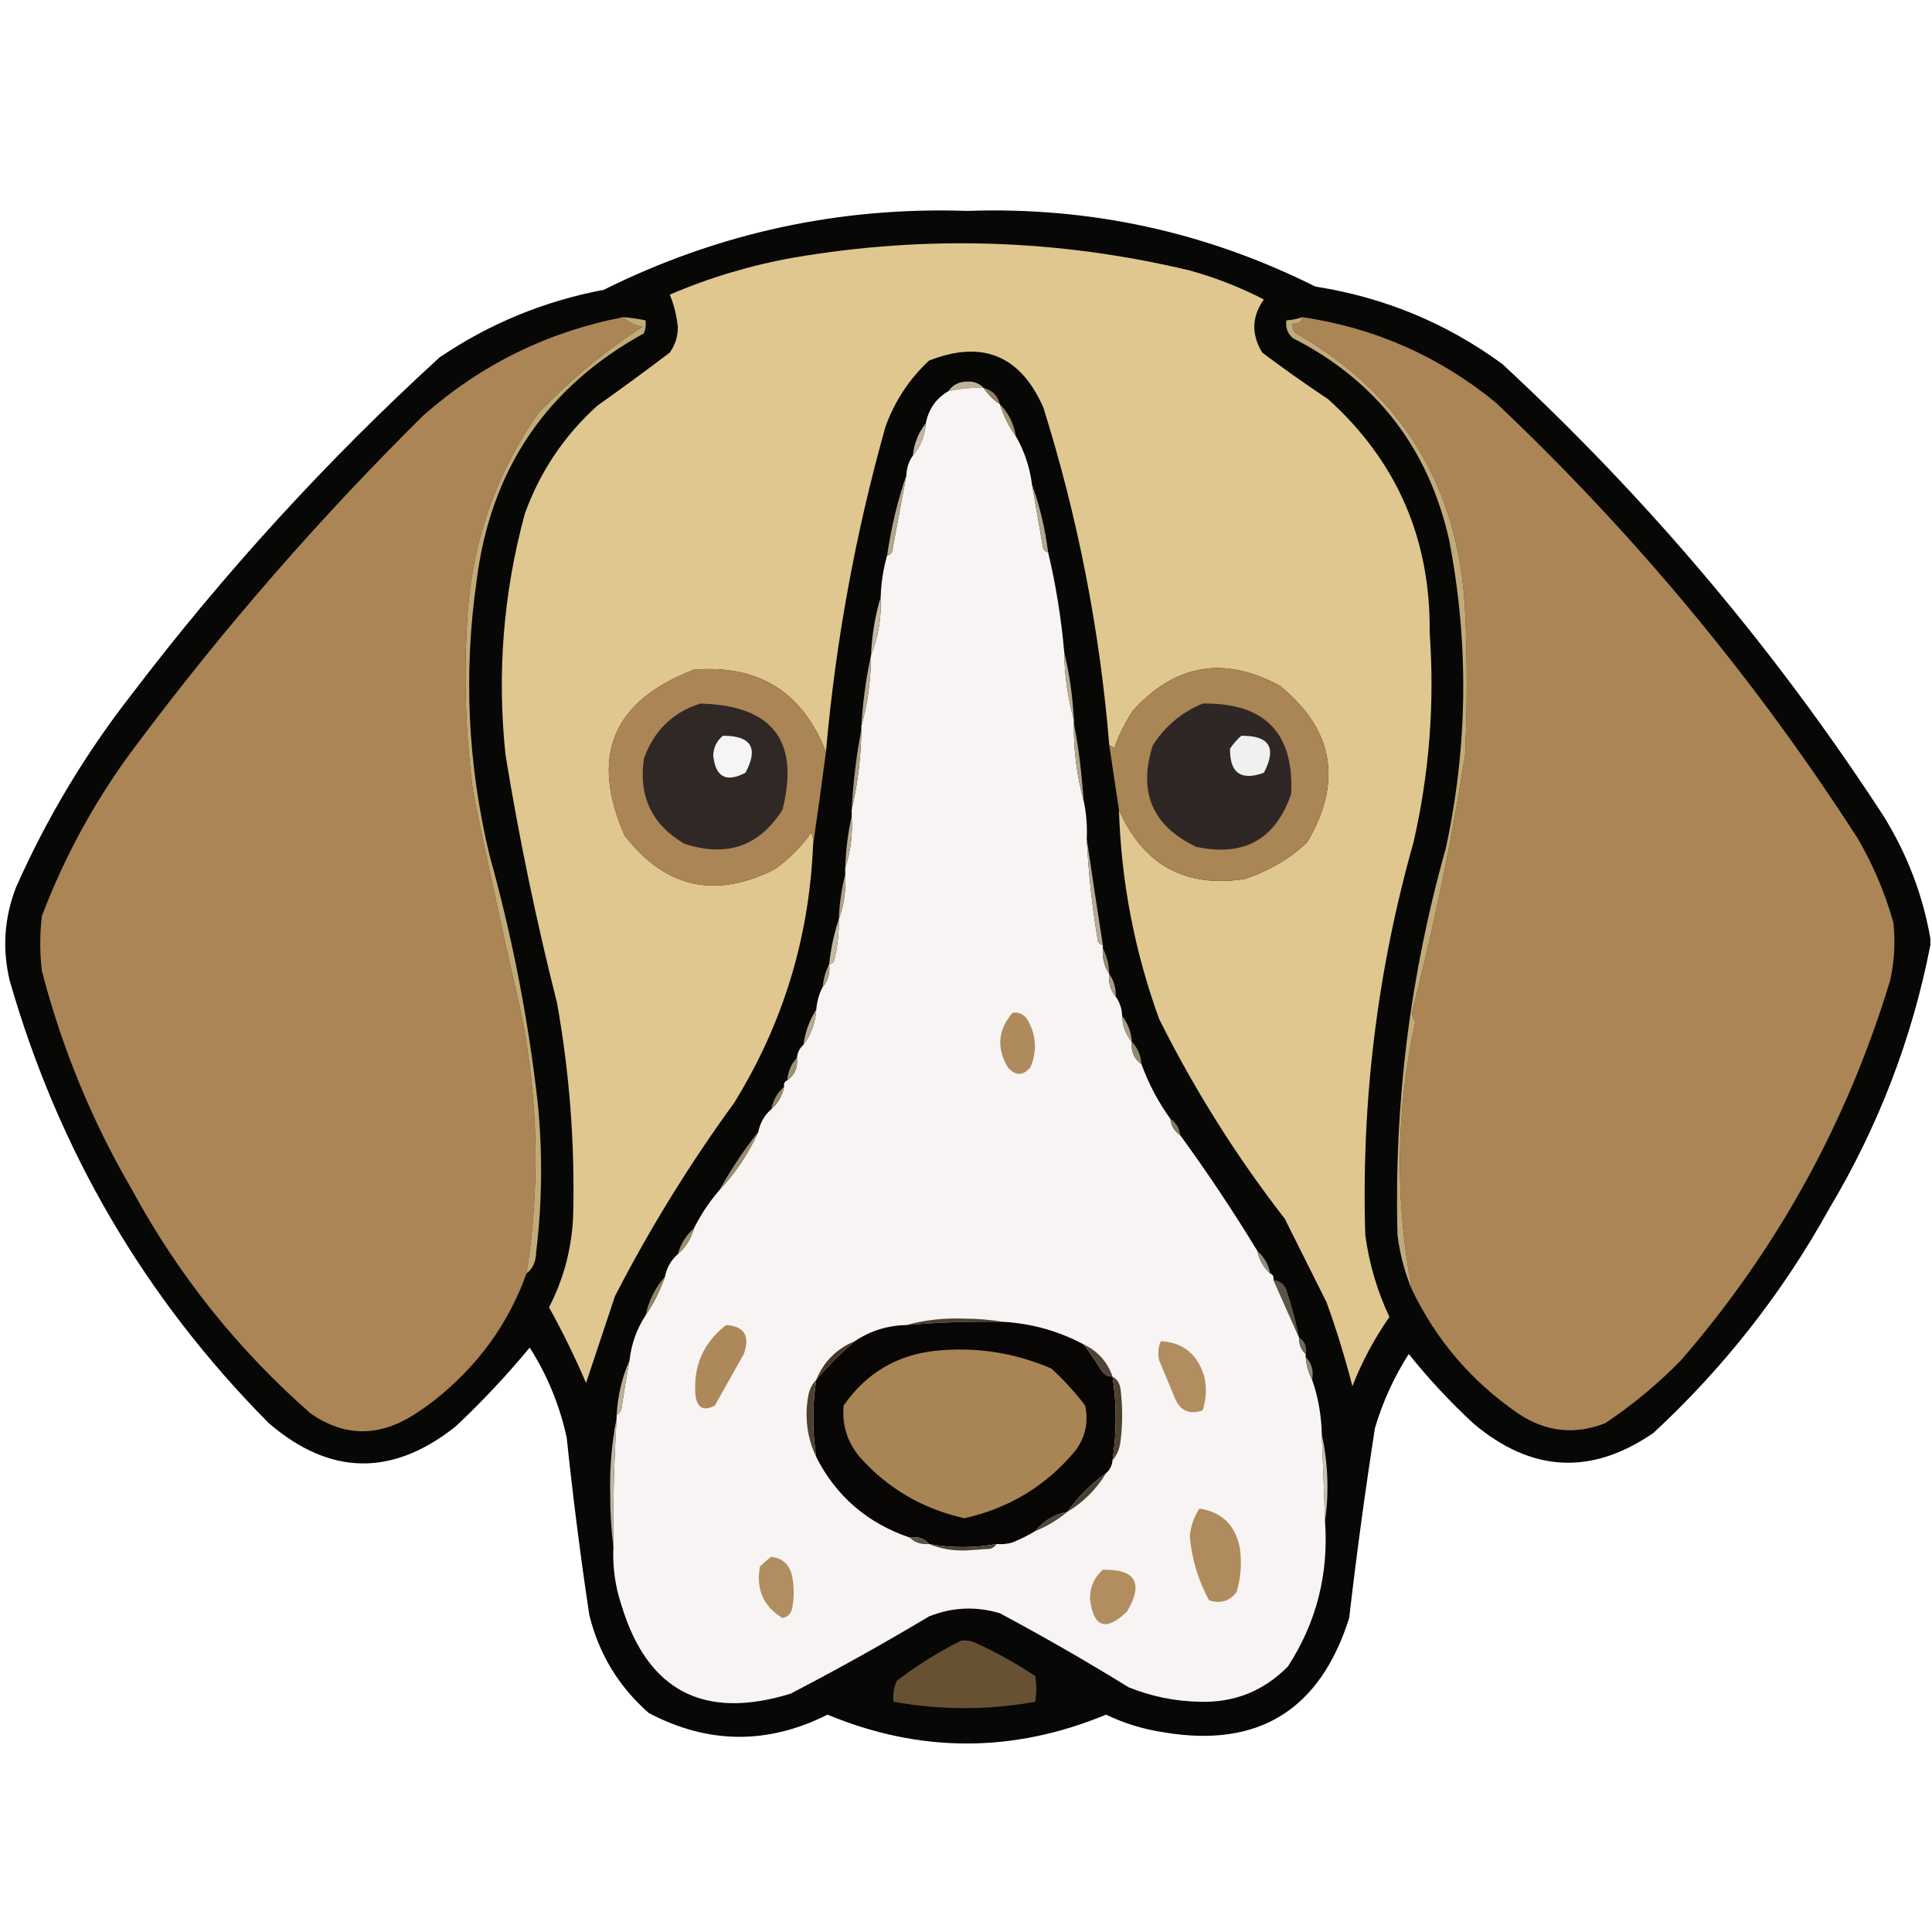 <?xml version="1.0" encoding="UTF-8"?>
<!DOCTYPE svg PUBLIC "-//W3C//DTD SVG 1.1//EN" "http://www.w3.org/Graphics/SVG/1.1/DTD/svg11.dtd">
<svg xmlns="http://www.w3.org/2000/svg" version="1.1" width="600px" height="600px" style="shape-rendering:geometricPrecision; text-rendering:geometricPrecision; image-rendering:optimizeQuality; fill-rule:evenodd; clip-rule:evenodd" xmlns:xlink="http://www.w3.org/1999/xlink">
<g><path style="opacity:0.978" fill="#030302" d="M 599.5,291.5 C 599.5,292.167 599.5,292.833 599.5,293.5C 593.831,322.536 583.331,349.869 568,375.5C 553.551,401.556 535.384,424.723 513.5,445C 494.203,458.284 475.536,457.284 457.5,442C 450.254,435.259 443.588,428.092 437.5,420.5C 432.938,427.628 429.438,435.295 427,443.5C 423.951,463.129 421.284,482.796 419,502.5C 409.945,531.096 390.778,542.93 361.5,538C 355.224,537.075 349.224,535.241 343.5,532.5C 314.626,544.449 285.792,544.449 257,532.5C 238.408,541.85 219.908,541.683 201.5,532C 192.154,523.816 185.987,513.65 183,501.5C 180.261,483.235 177.927,464.901 176,446.5C 173.821,436.459 169.988,427.125 164.5,418.5C 157.355,427.145 149.688,435.312 141.5,443C 121.824,458.635 102.49,458.301 83.5,442C 45,403.191 18.167,357.358 3,304.5C 0.656,294.633 1.323,284.966 5,275.5C 14.582,253.948 26.582,233.948 41,215.5C 69.627,177.867 101.461,143.033 136.5,111C 151.995,100.497 168.995,93.497 187.5,90C 223.051,72.322 260.718,64.156 300.5,65.5C 338.542,64.179 374.542,72.012 408.5,89C 429.833,92.329 449.166,100.329 466.5,113C 511.953,155.094 551.453,201.927 585,253.5C 592.336,265.358 597.169,278.025 599.5,291.5 Z"/></g>
<g><path style="opacity:1" fill="#dfc78f" d="M 347.5,251.5 C 355.033,268.6 368.033,275.766 386.5,273C 394.246,270.412 400.746,266.578 406,261.5C 417.017,242.789 414.184,226.622 397.5,213C 380.324,203.663 365.157,206.163 352,220.5C 349.473,224.221 347.473,228.221 346,232.5C 345.617,231.944 345.117,231.611 344.5,231.5C 341.576,195.713 334.742,160.713 324,126.5C 316.842,110.334 305.009,105.501 288.5,112C 282.385,117.719 277.885,124.553 275,132.5C 265.686,165.572 259.519,199.238 256.5,233.5C 249.184,214.84 235.517,206.34 215.5,208C 190.27,217.626 183.104,234.793 194,259.5C 206.578,275.75 222.078,279.25 240.5,270C 245,266.833 248.833,263 252,258.5C 252.49,259.793 252.657,261.127 252.5,262.5C 251.3,291.361 243.134,318.028 228,342.5C 214.162,361.496 201.829,381.496 191,402.5C 187.98,411.56 184.98,420.56 182,429.5C 178.559,421.452 174.726,413.618 170.5,406C 175.097,397.116 177.597,387.616 178,377.5C 178.558,355.337 176.891,333.337 173,311.5C 166.556,286.059 161.223,260.392 157,234.5C 154.311,209.108 156.311,184.108 163,159.5C 167.727,146.445 175.227,135.278 185.5,126C 193.089,120.622 200.589,115.122 208,109.5C 209.701,107.1 210.534,104.433 210.5,101.5C 210.118,97.892 209.285,94.558 208,91.5C 220.364,86.199 233.197,82.366 246.5,80C 287.801,72.953 328.801,74.286 369.5,84C 377.505,86.222 385.172,89.222 392.5,93C 388.732,98.339 388.566,103.839 392,109.5C 398.675,114.511 405.508,119.344 412.5,124C 433.827,143.269 444.327,167.436 444,196.5C 445.565,218.413 443.899,240.08 439,261.5C 427.73,301.391 422.73,342.058 424,383.5C 425.188,392.425 427.688,400.925 431.5,409C 426.828,415.684 422.995,422.851 420,430.5C 417.765,421.787 415.098,413.121 412,404.5C 407.667,395.833 403.333,387.167 399,378.5C 383.999,359.182 370.999,338.515 360,316.5C 352.357,295.499 348.19,273.833 347.5,251.5 Z"/></g>
<g><path style="opacity:1" fill="#ab8555" d="M 193.5,98.5 C 195.025,100.036 197.025,101.036 199.5,101.5C 187.67,109.151 176.837,118.151 167,128.5C 153.302,148.261 145.969,170.261 145,194.5C 144.022,211.9 144.688,229.233 147,246.5C 151.744,269.554 156.744,292.554 162,315.5C 167.209,342.14 167.709,368.807 163.5,395.5C 158.548,409.305 150.548,421.138 139.5,431C 135.783,434.385 131.783,437.385 127.5,440C 116.931,446.306 106.597,445.972 96.5,439C 73.815,419.104 55.315,395.937 41,369.5C 28.541,348.124 19.208,325.458 13,301.5C 12.333,295.833 12.333,290.167 13,284.5C 20.416,264.994 30.416,246.994 43,230.5C 69.889,194.596 99.389,160.762 131.5,129C 149.366,113.234 170.033,103.067 193.5,98.5 Z"/></g>
<g><path style="opacity:1" fill="#ab8555" d="M 404.5,98.5 C 426.953,101.816 446.953,110.649 464.5,125C 507.656,165.79 545.156,210.957 577,260.5C 581.775,268.715 585.442,277.382 588,286.5C 588.663,292.548 588.33,298.548 587,304.5C 573.617,348.615 551.951,387.949 522,422.5C 514.812,429.835 506.979,436.335 498.5,442C 489.029,445.696 480.029,444.696 471.5,439C 457.01,429.021 446.01,416.188 438.5,400.5C 433.177,372.813 433.51,345.147 439.5,317.5C 439.013,316.554 438.68,315.554 438.5,314.5C 445.269,288.09 450.769,261.424 455,234.5C 455.667,219.5 455.667,204.5 455,189.5C 452.984,151.095 435.484,122.428 402.5,103.5C 401.614,102.675 401.281,101.675 401.5,100.5C 403.179,100.715 404.179,100.048 404.5,98.5 Z"/></g>
<g><path style="opacity:1" fill="#beb29a" d="M 305.5,120.5 C 301.766,120.323 298.099,120.656 294.5,121.5C 295.898,119.467 297.898,118.467 300.5,118.5C 302.557,118.436 304.223,119.102 305.5,120.5 Z"/></g>
<g><path style="opacity:1" fill="#f7f4f3" d="M 305.5,120.5 C 306.833,122.5 308.5,124.167 310.5,125.5C 311.675,129.183 313.341,132.516 315.5,135.5C 318.14,140.085 319.806,145.085 320.5,150.5C 321.662,157.154 322.829,163.821 324,170.5C 324.383,171.056 324.883,171.389 325.5,171.5C 327.919,181.679 329.585,192.012 330.5,202.5C 330.614,209.761 331.614,216.761 333.5,223.5C 333.5,223.833 333.5,224.167 333.5,224.5C 333.398,232.772 334.398,240.772 336.5,248.5C 337.36,252.434 337.693,256.434 337.5,260.5C 338.044,271.229 339.211,281.896 341,292.5C 341.383,293.056 341.883,293.389 342.5,293.5C 342.5,293.833 342.5,294.167 342.5,294.5C 342.294,297.495 342.96,300.162 344.5,302.5C 344.171,305.228 344.837,307.562 346.5,309.5C 347.738,311.214 348.405,313.214 348.5,315.5C 348.603,318.636 349.603,321.302 351.5,323.5C 351.182,326.481 352.182,328.815 354.5,330.5C 356.714,336.595 359.714,342.262 363.5,347.5C 363.75,349.674 364.75,351.341 366.5,352.5C 375.001,364.169 383.001,376.169 390.5,388.5C 391.079,391.331 392.412,393.664 394.5,395.5C 395.338,395.842 395.672,396.508 395.5,397.5C 398.205,403.568 400.872,409.568 403.5,415.5C 403.402,417.553 404.069,419.22 405.5,420.5C 405.5,420.833 405.5,421.167 405.5,421.5C 405.721,424.067 406.388,426.401 407.5,428.5C 409.375,433.89 410.375,439.556 410.5,445.5C 410.881,454.498 411.214,463.498 411.5,472.5C 412.665,488.866 408.831,503.866 400,517.5C 392.485,525.17 383.319,528.837 372.5,528.5C 364.886,528.341 357.552,526.841 350.5,524C 337.425,515.934 324.091,508.267 310.5,501C 303.044,498.788 295.711,499.122 288.5,502C 274.402,510.434 260.069,518.434 245.5,526C 218.541,534.275 201.041,525.108 193,498.5C 191.049,492.659 190.216,486.659 190.5,480.5C 190.334,467.149 190.667,453.815 191.5,440.5C 191.5,440.167 191.5,439.833 191.5,439.5C 192.222,439.082 192.722,438.416 193,437.5C 193.737,432.464 194.571,427.464 195.5,422.5C 196.079,417.362 197.746,412.695 200.5,408.5C 203.008,404.818 205.008,400.818 206.5,396.5C 207.079,393.669 208.412,391.336 210.5,389.5C 212.95,387.371 214.617,384.704 215.5,381.5C 217.673,377.148 220.34,373.148 223.5,369.5C 228.489,364.197 232.489,358.197 235.5,351.5C 236.079,348.669 237.412,346.336 239.5,344.5C 241.588,342.664 242.921,340.331 243.5,337.5C 243.328,336.508 243.662,335.842 244.5,335.5C 246.818,333.815 247.818,331.481 247.5,328.5C 247.66,326.847 248.326,325.514 249.5,324.5C 251.885,321.347 253.218,317.68 253.5,313.5C 253.721,310.933 254.388,308.599 255.5,306.5C 257.163,304.562 257.829,302.228 257.5,299.5C 258.117,299.389 258.617,299.056 259,298.5C 260.075,294.23 260.575,289.897 260.5,285.5C 262.104,281.1 262.771,276.434 262.5,271.5C 262.5,270.833 262.5,270.167 262.5,269.5C 264.178,264.432 264.844,259.098 264.5,253.5C 264.5,252.833 264.5,252.167 264.5,251.5C 266.386,243.41 267.386,235.076 267.5,226.5C 267.5,226.167 267.5,225.833 267.5,225.5C 269.468,218.434 270.468,211.1 270.5,203.5C 272.762,197.835 273.762,191.835 273.5,185.5C 273.631,181.048 274.298,176.714 275.5,172.5C 276.117,172.389 276.617,172.056 277,171.5C 278.504,163.487 280.004,155.487 281.5,147.5C 281.595,145.214 282.262,143.214 283.5,141.5C 285.897,138.691 287.23,135.358 287.5,131.5C 288.383,127.039 290.717,123.705 294.5,121.5C 298.099,120.656 301.766,120.323 305.5,120.5 Z"/></g>
<g><path style="opacity:1" fill="#91825f" d="M 305.5,120.5 C 308.167,121.167 309.833,122.833 310.5,125.5C 308.5,124.167 306.833,122.5 305.5,120.5 Z"/></g>
<g><path style="opacity:1" fill="#a29474" d="M 310.5,125.5 C 313.207,128.247 314.873,131.58 315.5,135.5C 313.341,132.516 311.675,129.183 310.5,125.5 Z"/></g>
<g><path style="opacity:1" fill="#c3b7a1" d="M 287.5,131.5 C 287.23,135.358 285.897,138.691 283.5,141.5C 283.872,137.703 285.206,134.37 287.5,131.5 Z"/></g>
<g><path style="opacity:1" fill="#b5a78c" d="M 320.5,150.5 C 322.926,157.207 324.592,164.207 325.5,171.5C 324.883,171.389 324.383,171.056 324,170.5C 322.829,163.821 321.662,157.154 320.5,150.5 Z"/></g>
<g><path style="opacity:1" fill="#b5a78b" d="M 281.5,147.5 C 280.004,155.487 278.504,163.487 277,171.5C 276.617,172.056 276.117,172.389 275.5,172.5C 276.741,163.873 278.741,155.54 281.5,147.5 Z"/></g>
<g><path style="opacity:1" fill="#c5b9a1" d="M 273.5,185.5 C 273.762,191.835 272.762,197.835 270.5,203.5C 270.771,197.25 271.771,191.25 273.5,185.5 Z"/></g>
<g><path style="opacity:1" fill="#ab8556" d="M 256.5,233.5 C 255.227,243.27 253.893,252.937 252.5,262.5C 252.657,261.127 252.49,259.793 252,258.5C 248.833,263 245,266.833 240.5,270C 222.078,279.25 206.578,275.75 194,259.5C 183.104,234.793 190.27,217.626 215.5,208C 235.517,206.34 249.184,214.84 256.5,233.5 Z"/></g>
<g><path style="opacity:1" fill="#aa8555" d="M 347.5,251.5 C 346.502,244.861 345.502,238.194 344.5,231.5C 345.117,231.611 345.617,231.944 346,232.5C 347.473,228.221 349.473,224.221 352,220.5C 365.157,206.163 380.324,203.663 397.5,213C 414.184,226.622 417.017,242.789 406,261.5C 400.746,266.578 394.246,270.412 386.5,273C 368.033,275.766 355.033,268.6 347.5,251.5 Z"/></g>
<g><path style="opacity:1" fill="#b9ac90" d="M 330.5,202.5 C 332.135,209.276 333.135,216.276 333.5,223.5C 331.614,216.761 330.614,209.761 330.5,202.5 Z"/></g>
<g><path style="opacity:1" fill="#302825" d="M 217.5,218.5 C 239.931,219.071 248.431,230.071 243,251.5C 235.768,262.865 225.601,266.365 212.5,262C 202.41,256.102 198.243,247.269 200,235.5C 203.144,226.853 208.977,221.187 217.5,218.5 Z"/></g>
<g><path style="opacity:1" fill="#2f2725" d="M 373.5,218.5 C 392.705,218.203 401.871,227.536 401,246.5C 396.173,260.669 386.34,266.169 371.5,263C 357.887,256.512 353.387,246.012 358,231.5C 361.818,225.512 366.984,221.179 373.5,218.5 Z"/></g>
<g><path style="opacity:1" fill="#baac91" d="M 270.5,203.5 C 270.468,211.1 269.468,218.434 267.5,225.5C 267.959,217.958 268.959,210.625 270.5,203.5 Z"/></g>
<g><path style="opacity:1" fill="#f0f0f0" d="M 385.5,228.5 C 394.244,228.413 396.577,232.246 392.5,240C 385.388,242.554 381.888,240.054 382,232.5C 383.032,230.973 384.199,229.64 385.5,228.5 Z"/></g>
<g><path style="opacity:1" fill="#f5f5f5" d="M 224.5,228.5 C 233.306,228.464 235.639,232.297 231.5,240C 225.461,243.132 222.128,241.298 221.5,234.5C 221.628,232.045 222.628,230.045 224.5,228.5 Z"/></g>
<g><path style="opacity:1" fill="#b3a589" d="M 333.5,224.5 C 334.975,232.302 335.975,240.302 336.5,248.5C 334.398,240.772 333.398,232.772 333.5,224.5 Z"/></g>
<g><path style="opacity:1" fill="#ae9f82" d="M 267.5,226.5 C 267.386,235.076 266.386,243.41 264.5,251.5C 264.943,242.961 265.943,234.628 267.5,226.5 Z"/></g>
<g><path style="opacity:1" fill="#b8aa8f" d="M 264.5,253.5 C 264.844,259.098 264.178,264.432 262.5,269.5C 262.668,263.966 263.335,258.633 264.5,253.5 Z"/></g>
<g><path style="opacity:1" fill="#b2a386" d="M 262.5,271.5 C 262.771,276.434 262.104,281.1 260.5,285.5C 260.69,280.63 261.356,275.964 262.5,271.5 Z"/></g>
<g><path style="opacity:1" fill="#c1aa78" d="M 193.5,98.5 C 195.861,98.674 198.194,99.007 200.5,99.5C 200.657,100.873 200.49,102.207 200,103.5C 169.641,120.221 152.308,145.888 148,180.5C 143.927,209.081 145.26,237.414 152,265.5C 159.054,290.772 164.054,316.439 167,342.5C 168.542,358.049 168.375,373.549 166.5,389C 166.456,391.801 165.456,393.968 163.5,395.5C 167.709,368.807 167.209,342.14 162,315.5C 156.744,292.554 151.744,269.554 147,246.5C 144.688,229.233 144.022,211.9 145,194.5C 145.969,170.261 153.302,148.261 167,128.5C 176.837,118.151 187.67,109.151 199.5,101.5C 197.025,101.036 195.025,100.036 193.5,98.5 Z"/></g>
<g><path style="opacity:1" fill="#b7ab95" d="M 337.5,260.5 C 339.084,271.379 340.751,282.379 342.5,293.5C 341.883,293.389 341.383,293.056 341,292.5C 339.211,281.896 338.044,271.229 337.5,260.5 Z"/></g>
<g><path style="opacity:1" fill="#c6baa5" d="M 260.5,285.5 C 260.575,289.897 260.075,294.23 259,298.5C 258.617,299.056 258.117,299.389 257.5,299.5C 258.01,294.609 259.01,289.942 260.5,285.5 Z"/></g>
<g><path style="opacity:1" fill="#95876a" d="M 342.5,294.5 C 343.768,296.905 344.435,299.572 344.5,302.5C 342.96,300.162 342.294,297.495 342.5,294.5 Z"/></g>
<g><path style="opacity:1" fill="#c2aa79" d="M 404.5,98.5 C 404.179,100.048 403.179,100.715 401.5,100.5C 401.281,101.675 401.614,102.675 402.5,103.5C 435.484,122.428 452.984,151.095 455,189.5C 455.667,204.5 455.667,219.5 455,234.5C 450.769,261.424 445.269,288.09 438.5,314.5C 438.68,315.554 439.013,316.554 439.5,317.5C 433.51,345.147 433.177,372.813 438.5,400.5C 436.245,395.155 434.745,389.488 434,383.5C 432.919,342.737 437.919,302.737 449,263.5C 455.887,231.557 456.221,199.557 450,167.5C 443.515,139.03 427.348,118.197 401.5,105C 399.845,103.556 399.178,101.722 399.5,99.5C 401.216,99.371 402.883,99.038 404.5,98.5 Z"/></g>
<g><path style="opacity:1" fill="#ab9d7f" d="M 257.5,299.5 C 257.829,302.228 257.163,304.562 255.5,306.5C 255.721,303.933 256.388,301.599 257.5,299.5 Z"/></g>
<g><path style="opacity:1" fill="#aa9d83" d="M 344.5,302.5 C 345.924,304.515 346.59,306.848 346.5,309.5C 344.837,307.562 344.171,305.228 344.5,302.5 Z"/></g>
<g><path style="opacity:1" fill="#ae8a5c" d="M 314.5,314.5 C 316.39,314.297 317.89,314.963 319,316.5C 321.835,321.343 322.168,326.343 320,331.5C 317.667,334.167 315.333,334.167 313,331.5C 309.412,325.453 309.912,319.786 314.5,314.5 Z"/></g>
<g><path style="opacity:1" fill="#b8ab91" d="M 253.5,313.5 C 253.218,317.68 251.885,321.347 249.5,324.5C 250.065,320.463 251.399,316.797 253.5,313.5 Z"/></g>
<g><path style="opacity:1" fill="#a99d83" d="M 348.5,315.5 C 350.267,317.792 351.267,320.458 351.5,323.5C 349.603,321.302 348.603,318.636 348.5,315.5 Z"/></g>
<g><path style="opacity:1" fill="#95886b" d="M 351.5,323.5 C 353.293,325.426 354.293,327.759 354.5,330.5C 352.182,328.815 351.182,326.481 351.5,323.5 Z"/></g>
<g><path style="opacity:1" fill="#a09172" d="M 247.5,328.5 C 247.818,331.481 246.818,333.815 244.5,335.5C 244.707,332.759 245.707,330.426 247.5,328.5 Z"/></g>
<g><path style="opacity:1" fill="#988867" d="M 243.5,337.5 C 242.921,340.331 241.588,342.664 239.5,344.5C 240.079,341.669 241.412,339.336 243.5,337.5 Z"/></g>
<g><path style="opacity:1" fill="#897c5c" d="M 363.5,347.5 C 365.25,348.659 366.25,350.326 366.5,352.5C 364.75,351.341 363.75,349.674 363.5,347.5 Z"/></g>
<g><path style="opacity:1" fill="#9c8e6d" d="M 235.5,351.5 C 232.489,358.197 228.489,364.197 223.5,369.5C 227.007,363.148 231.007,357.148 235.5,351.5 Z"/></g>
<g><path style="opacity:1" fill="#9d8e6d" d="M 215.5,381.5 C 214.617,384.704 212.95,387.371 210.5,389.5C 211.383,386.296 213.05,383.629 215.5,381.5 Z"/></g>
<g><path style="opacity:1" fill="#938d7f" d="M 390.5,388.5 C 392.588,390.336 393.921,392.669 394.5,395.5C 392.412,393.664 391.079,391.331 390.5,388.5 Z"/></g>
<g><path style="opacity:1" fill="#958663" d="M 206.5,396.5 C 205.008,400.818 203.008,404.818 200.5,408.5C 201.46,403.914 203.46,399.914 206.5,396.5 Z"/></g>
<g><path style="opacity:1" fill="#4d4031" d="M 311.5,410.5 C 301.476,410.334 291.476,410.668 281.5,411.5C 287.084,409.966 292.917,409.299 299,409.5C 303.347,409.501 307.514,409.834 311.5,410.5 Z"/></g>
<g><path style="opacity:1" fill="#080604" d="M 311.5,410.5 C 320.376,411.016 328.709,413.349 336.5,417.5C 338.454,420.067 340.287,422.734 342,425.5C 342.816,426.823 343.983,427.489 345.5,427.5C 346.833,436.167 346.833,444.833 345.5,453.5C 345.34,455.153 344.674,456.486 343.5,457.5C 338.806,460.861 334.806,464.861 331.5,469.5C 327.355,470.344 324.022,472.344 321.5,475.5C 319.304,476.812 316.97,477.979 314.5,479C 312.866,479.494 311.199,479.66 309.5,479.5C 302.505,480.779 295.505,480.779 288.5,479.5C 287.01,477.72 285.01,477.054 282.5,477.5C 269.359,473.014 259.692,464.681 253.5,452.5C 252.249,444.488 252.249,436.488 253.5,428.5C 257.167,424.167 261.167,420.167 265.5,416.5C 270.257,413.305 275.591,411.639 281.5,411.5C 291.476,410.668 301.476,410.334 311.5,410.5 Z"/></g>
<g><path style="opacity:1" fill="#5c5547" d="M 395.5,397.5 C 397.384,397.712 398.717,398.712 399.5,400.5C 401.151,405.452 402.484,410.452 403.5,415.5C 400.872,409.568 398.205,403.568 395.5,397.5 Z"/></g>
<g><path style="opacity:1" fill="#ad8859" d="M 225.5,411.5 C 231.156,411.867 232.989,414.867 231,420.5C 228,425.833 225,431.167 222,436.5C 218.613,438.318 216.613,437.318 216,433.5C 215.201,424.379 218.368,417.046 225.5,411.5 Z"/></g>
<g><path style="opacity:1" fill="#b18d60" d="M 360.5,416.5 C 367.426,416.905 371.926,420.572 374,427.5C 374.789,431.091 374.622,434.591 373.5,438C 369.525,439.379 366.691,438.213 365,434.5C 363.333,430.5 361.667,426.5 360,422.5C 359.51,420.455 359.677,418.455 360.5,416.5 Z"/></g>
<g><path style="opacity:1" fill="#6e6756" d="M 403.5,415.5 C 405.256,416.552 405.923,418.219 405.5,420.5C 404.069,419.22 403.402,417.553 403.5,415.5 Z"/></g>
<g><path style="opacity:1" fill="#a98454" d="M 290.5,419.5 C 303.01,418.222 315.01,420.055 326.5,425C 330.369,428.534 333.869,432.367 337,436.5C 338.111,441.611 337.111,446.278 334,450.5C 324.922,461.398 313.422,468.398 299.5,471.5C 286.578,468.626 275.745,462.293 267,452.5C 263.107,447.823 261.44,442.49 262,436.5C 268.97,426.467 278.47,420.801 290.5,419.5 Z"/></g>
<g><path style="opacity:1" fill="#453625" d="M 265.5,416.5 C 261.167,420.167 257.167,424.167 253.5,428.5C 255.833,422.833 259.833,418.833 265.5,416.5 Z"/></g>
<g><path style="opacity:1" fill="#4f4335" d="M 336.5,417.5 C 340.918,419.583 343.918,422.916 345.5,427.5C 343.983,427.489 342.816,426.823 342,425.5C 340.287,422.734 338.454,420.067 336.5,417.5 Z"/></g>
<g><path style="opacity:1" fill="#8f887a" d="M 405.5,421.5 C 407.344,423.279 408.01,425.612 407.5,428.5C 406.388,426.401 405.721,424.067 405.5,421.5 Z"/></g>
<g><path style="opacity:1" fill="#4e402e" d="M 345.5,427.5 C 346.966,428.347 347.8,429.68 348,431.5C 348.667,436.833 348.667,442.167 348,447.5C 347.76,449.852 346.927,451.852 345.5,453.5C 346.833,444.833 346.833,436.167 345.5,427.5 Z"/></g>
<g><path style="opacity:1" fill="#4e4030" d="M 253.5,428.5 C 252.249,436.488 252.249,444.488 253.5,452.5C 250.665,446.571 249.831,440.238 251,433.5C 251.374,431.509 252.207,429.842 253.5,428.5 Z"/></g>
<g><path style="opacity:1" fill="#beb197" d="M 195.5,422.5 C 194.571,427.464 193.737,432.464 193,437.5C 192.722,438.416 192.222,439.082 191.5,439.5C 191.833,433.484 193.166,427.817 195.5,422.5 Z"/></g>
<g><path style="opacity:1" fill="#c8c1b6" d="M 410.5,445.5 C 412.439,454.46 412.773,463.46 411.5,472.5C 411.214,463.498 410.881,454.498 410.5,445.5 Z"/></g>
<g><path style="opacity:1" fill="#4b3f31" d="M 343.5,457.5 C 340.5,462.5 336.5,466.5 331.5,469.5C 334.806,464.861 338.806,460.861 343.5,457.5 Z"/></g>
<g><path style="opacity:1" fill="#c1b7a4" d="M 191.5,440.5 C 190.667,453.815 190.334,467.149 190.5,480.5C 189.834,475.177 189.501,469.677 189.5,464C 189.307,455.94 189.973,448.107 191.5,440.5 Z"/></g>
<g><path style="opacity:1" fill="#af8b5d" d="M 372.5,468.5 C 379.363,469.527 383.53,473.527 385,480.5C 385.726,485.239 385.393,489.905 384,494.5C 381.79,497.29 378.956,498.123 375.5,497C 372.111,490.783 370.111,484.116 369.5,477C 369.822,473.852 370.822,471.019 372.5,468.5 Z"/></g>
<g><path style="opacity:1" fill="#524638" d="M 331.5,469.5 C 328.506,472 325.173,474 321.5,475.5C 324.022,472.344 327.355,470.344 331.5,469.5 Z"/></g>
<g><path style="opacity:1" fill="#5d5145" d="M 282.5,477.5 C 285.01,477.054 287.01,477.72 288.5,479.5C 286.102,479.741 284.102,479.074 282.5,477.5 Z"/></g>
<g><path style="opacity:1" fill="#4d4338" d="M 288.5,479.5 C 295.505,480.779 302.505,480.779 309.5,479.5C 309.082,480.222 308.416,480.722 307.5,481C 305,481.167 302.5,481.333 300,481.5C 295.888,481.651 292.054,480.984 288.5,479.5 Z"/></g>
<g><path style="opacity:1" fill="#b18e61" d="M 239.5,483.5 C 243.07,483.901 245.236,485.901 246,489.5C 246.667,492.833 246.667,496.167 246,499.5C 245.653,501.18 244.653,502.18 243,502.5C 237.076,498.88 234.743,493.547 236,486.5C 237.145,485.364 238.312,484.364 239.5,483.5 Z"/></g>
<g><path style="opacity:1" fill="#b18d60" d="M 342.5,487.5 C 352.7,487.297 355.2,491.63 350,500.5C 343.398,506.8 339.565,505.467 338.5,496.5C 338.488,492.861 339.821,489.861 342.5,487.5 Z"/></g>
<g><path style="opacity:1" fill="#665132" d="M 298.5,509.5 C 299.873,509.343 301.207,509.51 302.5,510C 309.155,512.993 315.488,516.493 321.5,520.5C 321.949,523.044 321.949,525.71 321.5,528.5C 306.824,531.141 292.157,531.141 277.5,528.5C 277.244,526.208 277.577,524.041 278.5,522C 284.808,517.179 291.475,513.012 298.5,509.5 Z"/></g>
</svg>
